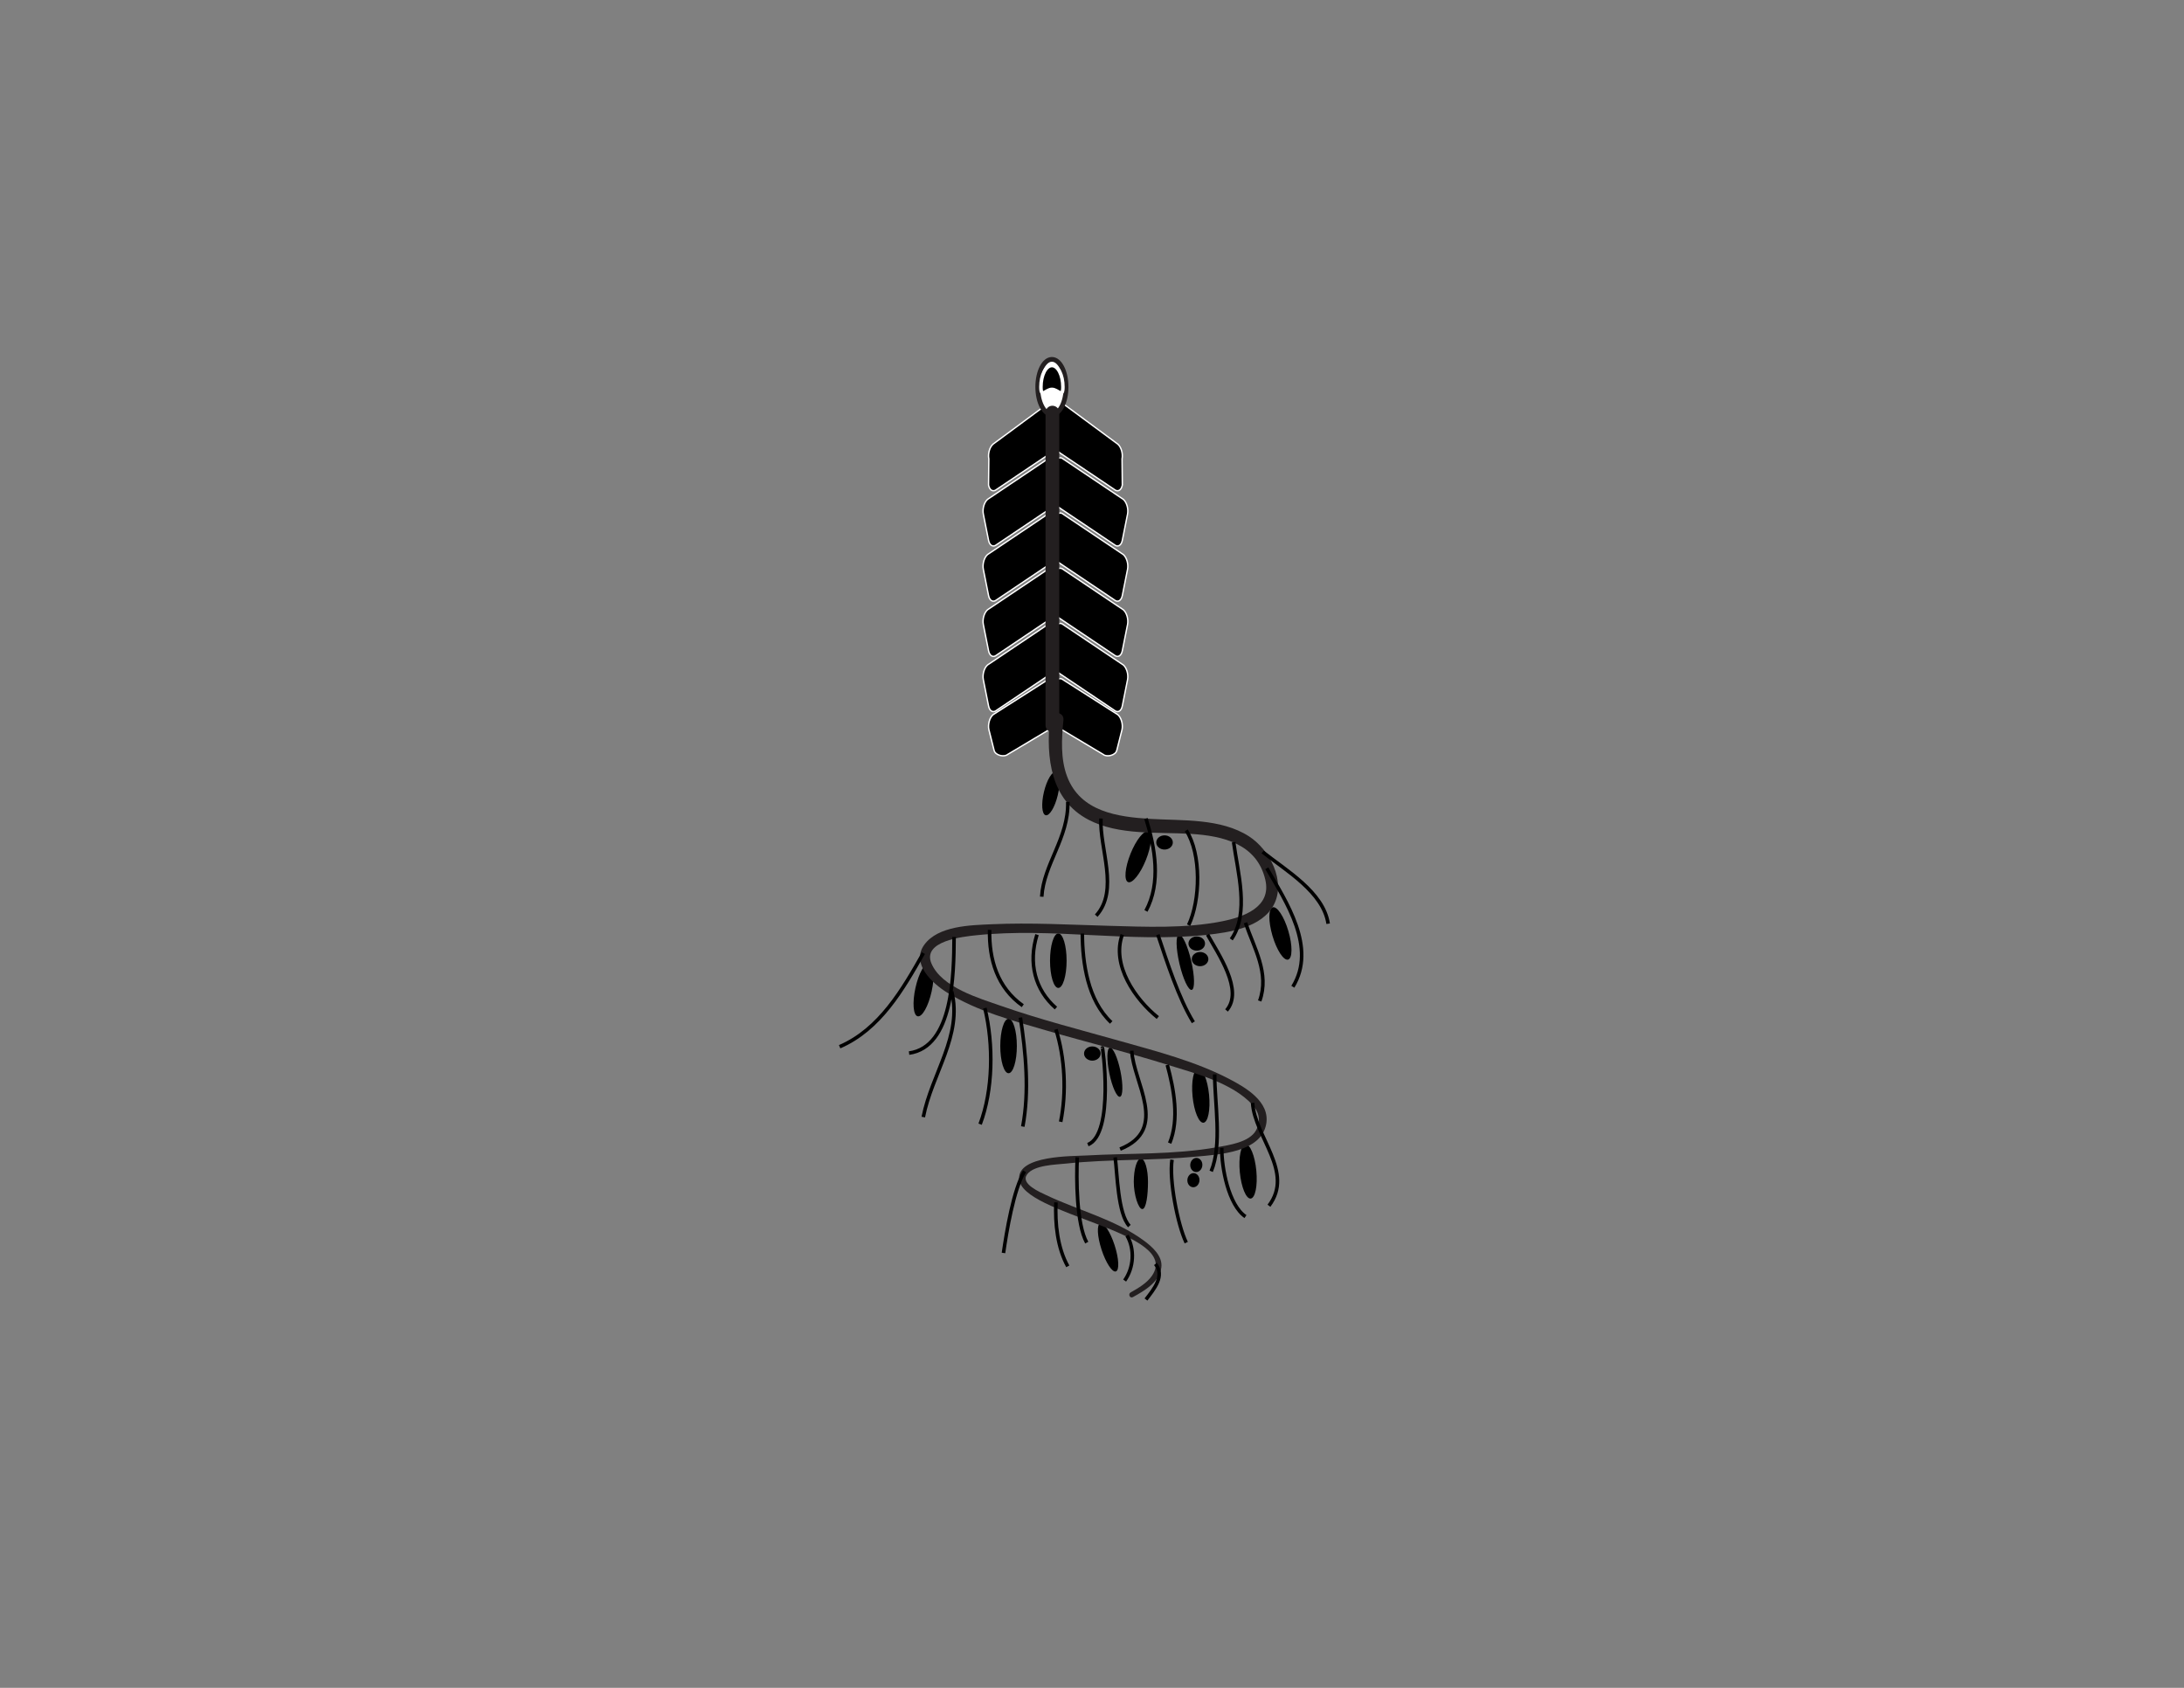 <svg xmlns="http://www.w3.org/2000/svg" width="792" height="612" viewBox="0 0 792 612"><rect x="0" y="0" width="792" height="612" fill="#808080" stroke="none"/><switch><g><path d="M358.489 175.909c.383 1.91 1.687 2.604 2.92 1.553l21.717-14.579c1.23-1.051 1.918-3.449 1.535-5.361l-1.893-9.508c-.38-1.908-1.687-2.603-2.917-1.553l-19.727 14.577c-1.228 1.055-1.918 3.453-1.535 5.362l-.1 9.509zM358.489 195.926c.383 1.91 1.687 2.603 2.92 1.553l21.717-14.578c1.23-1.051 1.918-3.45 1.535-5.36l-1.893-9.508c-.38-1.909-1.687-2.604-2.917-1.553l-21.72 14.577c-1.229 1.053-1.918 3.452-1.535 5.361l1.893 9.508zM358.489 215.944c.383 1.912 1.687 2.604 2.92 1.554l21.717-14.579c1.23-1.051 1.918-3.449 1.535-5.36l-1.893-9.508c-.38-1.908-1.687-2.604-2.917-1.553l-21.72 14.576c-1.229 1.055-1.918 3.453-1.535 5.362l1.893 9.508zM358.489 235.964c.383 1.911 1.687 2.603 2.92 1.553l21.717-14.58c1.23-1.049 1.918-3.448 1.535-5.358l-1.893-9.509c-.38-1.909-1.687-2.603-2.917-1.553l-21.72 14.576c-1.229 1.055-1.918 3.455-1.535 5.364l1.893 9.507zM358.489 255.981c.383 1.912 1.687 2.604 2.92 1.553l21.717-14.579c1.23-1.049 1.918-3.45 1.535-5.36l-1.893-9.508c-.38-1.909-1.687-2.604-2.917-1.553l-21.72 14.577c-1.229 1.052-1.918 3.452-1.535 5.36l1.893 9.51zM360.482 272.012c.383 1.91 3.683 2.604 4.914 1.553l17.729-10.59c1.23-1.051 1.918-3.45 1.535-5.361l-1.893-9.508c-.38-1.908-1.687-2.603-2.917-1.553l-19.727 12.584c-1.228 1.053-1.918 3.452-1.535 5.361l1.894 7.514z" stroke="#fff" stroke-width=".498"/><path d="M406.997 175.909c-.38 1.91-1.687 2.604-2.915 1.553l-21.719-14.579c-1.231-1.051-1.918-3.449-1.538-5.361l1.896-9.508c.38-1.908 1.684-2.603 2.917-1.553l19.723 14.577c1.229 1.055 1.918 3.453 1.538 5.362l.098 9.509zM406.997 195.926c-.38 1.91-1.687 2.603-2.915 1.553l-21.719-14.578c-1.231-1.051-1.918-3.45-1.538-5.36l1.896-9.508c.38-1.909 1.684-2.604 2.917-1.553l21.717 14.577c1.23 1.053 1.918 3.452 1.54 5.361l-1.898 9.508zM406.997 215.944c-.38 1.912-1.687 2.604-2.915 1.554l-21.719-14.579c-1.231-1.051-1.918-3.449-1.538-5.36l1.896-9.508c.38-1.908 1.684-2.604 2.917-1.553l21.717 14.576c1.23 1.055 1.918 3.453 1.54 5.362l-1.898 9.508zM406.997 235.964c-.38 1.911-1.687 2.603-2.915 1.553l-21.719-14.58c-1.231-1.049-1.918-3.448-1.538-5.358l1.896-9.509c.38-1.909 1.684-2.603 2.917-1.553l21.717 14.576c1.23 1.055 1.918 3.455 1.54 5.364l-1.898 9.507zM406.997 255.981c-.38 1.912-1.687 2.604-2.915 1.553l-21.719-14.579c-1.231-1.049-1.918-3.45-1.538-5.36l1.896-9.508c.38-1.909 1.684-2.604 2.917-1.553l21.717 14.576c1.23 1.054 1.918 3.454 1.54 5.361l-1.898 9.51zM405.004 272.012c-.381 1.91-3.681 2.604-4.911 1.553l-17.729-10.59c-1.231-1.051-1.918-3.45-1.538-5.361l1.896-9.508c.38-1.908 1.684-2.603 2.917-1.553l19.723 12.584c1.229 1.053 1.918 3.452 1.538 5.361l-1.896 7.514z" stroke="#fff" stroke-width=".498"/><ellipse cx="381.462" cy="140.287" rx="5.138" ry="9.989" fill="#fff" stroke="#231f20" stroke-width="1.712"/><path d="M385.446 140.287c0 4.279-1.782.898-3.984.898-2.2 0-3.984 3.38-3.984-.898 0-4.28 1.784-7.749 3.984-7.749 2.202 0 3.984 3.47 3.984 7.749z" stroke="#fff" stroke-width="1.284"/><ellipse cx="464.324" cy="338.486" rx="3.007" ry="9.879" transform="rotate(-16.416 464.251 338.451)"/><path d="M431.973 348.404c1.286 5.535 1.372 10.244.194 10.521-1.179.271-3.179-3.992-4.466-9.527-1.286-5.535-1.374-10.246-.196-10.519 1.183-.274 3.182 3.99 4.468 9.525z"/><ellipse cx="412.748" cy="310.684" rx="3.008" ry="9.879" transform="rotate(21.883 412.784 310.716)"/><path d="M386.79 348.339c0 5.454-1.344 9.876-3.005 9.876-1.661 0-3.008-4.422-3.008-9.876 0-5.457 1.347-9.882 3.008-9.882s3.005 4.425 3.005 9.882z"/><ellipse cx="365.742" cy="379.268" rx="3.007" ry="9.879"/><path d="M406.312 388.377c1.012 4.91.931 9.078-.179 9.305-1.112.227-2.832-3.571-3.844-8.484-1.012-4.914-.929-9.082.182-9.309 1.11-.227 2.83 3.574 3.841 8.488z"/><ellipse cx="435.441" cy="397.262" rx="3.007" ry="9.879" transform="rotate(-5.616 435.414 397.058)"/><path d="M455.59 424.467c.523 5.432-.393 9.963-2.049 10.125-1.651.154-3.413-4.119-3.937-9.551-.519-5.432.397-9.962 2.049-10.12 1.657-.159 3.418 4.114 3.937 9.546zM416.305 428.541c0 4.674-.635 9.861-2.059 9.861-1.42 0-3.094-5.188-3.094-9.861 0-4.678 1.155-8.465 2.575-8.465 1.425 0 2.578 3.787 2.578 8.465zM404.203 451.52c1.565 4.818 1.77 9.066.455 9.494-1.311.428-3.645-3.133-5.207-7.947-1.566-4.818-1.77-9.066-.458-9.494 1.314-.428 3.647 3.132 5.21 7.947zM383.584 288.331c-1.037 4.346-3.006 7.598-4.388 7.264-1.382-.331-1.658-4.125-.619-8.471 1.042-4.345 3.008-7.599 4.39-7.265 1.382.334 1.659 4.128.617 8.472zM337.845 359.499c-1.173 5.331-3.443 9.358-5.063 9.001-1.621-.357-1.984-4.969-.806-10.295 1.173-5.33 3.443-9.357 5.063-9 1.621.357 1.984 4.969.806 10.294z"/><path d="M410.82 470.326c4.221-2.305 9.623-5.461 10.325-10.721.551-4.131-3.266-7.494-6.212-9.68-10.472-7.77-23.903-11.031-35.549-16.592-2.079-.992-9.416-4.051-6.959-7.457 2.499-3.465 10.35-3.566 14.068-3.961 15.781-1.674 31.726-1.037 47.526-2.549 8.024-.766 23.251-1.484 25.146-11.764 1.505-8.164-7.587-13.371-13.62-16.491-12.15-6.284-25.763-9.808-38.859-13.506-14.535-4.104-29.215-7.829-43.482-12.815-8.025-2.805-21.643-6.691-25.4-15.367-3.569-8.24 11.462-9.807 16.149-10.296 27.73-2.897 55.744 2.767 83.525-.139 8.275-.866 20.094-2.64 24.435-10.884 4.548-8.637-1.543-20.062-8.996-24.859-10.197-6.562-24.052-5.635-35.635-6.315-12.084-.71-25.49-2.625-30.312-15.39-2.416-6.396-2.008-13.786-1.325-20.445.325-3.163-4.576-3.615-4.898-.464-1.447 14.108.212 29.414 13.996 36.609 11.004 5.745 25.036 4.384 37.028 5.112 11.752.714 24.037 3.616 27.079 16.656 2.326 9.976-7.973 13.537-15.818 15.076-13.423 2.633-27.529 1.979-41.122 1.604-14.089-.39-28.206-1.205-42.3-.562-7.602.348-19.423.521-24.436 7.442-4.955 6.841 3.004 14.055 8.292 17.337 10.818 6.714 23.791 10.191 35.904 13.715 14.741 4.288 29.662 7.951 44.315 12.544 10.02 3.141 23.11 6.413 30.507 14.438 2.463 2.673 3.074 5.954 1.322 9.194-2.382 4.404-9.87 5.398-14.21 6.176-15.618 2.795-31.775 2.098-47.564 3.002-4.83.275-24.663-.086-24.158 8.457.777 13.172 59.12 19.074 48.186 35.121-1.83 2.686-5.006 4.518-7.755 6.074-1.044.593-.263 2.284.807 1.7z" fill="#231f20"/><path d="M345.124 359.506c3.962 16.059-7.203 29.749-10.31 45.535M357.15 365.52c3.207 13.35 2.95 29.771-1.717 42.1M370.037 368.958c1.964 12.761 3.277 26.737.861 39.519M382.924 373.252c3.285 10.385 3.861 22.842 1.72 33.506M334.85 345.59c-7.433 13.139-15.786 27.662-30.362 33.944M387.221 290.776c.327 13.044-8.754 22.565-9.451 34.364M399.25 296.79c-.564 10.792 6.659 26.011-1.72 35.224M415.572 296.79c3.295 10.613 5.51 23.279 0 33.505M430.179 301.086c5.526 8.59 5.134 25.398.858 34.365M447.359 305.381c1.439 10.682 5.84 25.761-.858 35.225M457.883 308.908c8.432 6.717 22.039 14.558 23.753 26.025M459.388 314.831c7.056 12.187 18.155 28.761 9.452 42.956M451.656 334.591c3.128 9.268 8.779 18.269 5.154 28.352M437.91 338.887c3.778 6.879 13.191 20.266 6.872 27.494M419.887 338.902c3.229 9.658 7.578 23.177 12.869 31.771M406.981 338.887c-4.009 11.027 4.712 23.504 12.888 30.071M392.494 338.5c.055 10.75 1.945 24.17 10.473 32.225M376.053 338.887c-3.225 10.303-.74 20.004 6.871 26.633M358.869 337.168c-.219 10.732 2.756 20.924 12.029 27.494M345.982 339.746c-.078 13.592-.367 39.895-16.322 42.099M410.417 380.984c.542 11.467 13.665 28.527-4.226 35.666M399.745 379.992c0-1.792 4.549 31.141-5.237 35.047M423.305 386.139c2.406 8.785 4.412 19.698.858 28.352M440.488 389.577c-.006 10.483 2.764 25.462-1.267 35.128M454.233 399.887c.811 12.494 15.18 25.074 5.938 37.307M443.065 416.209c-.11 7.129 2.446 20.748 8.591 24.916M425.023 420.506c-1.123 7.213 2.009 23.574 5.155 30.068M404.404 419.645c.777 5.883.932 20.498 5.154 24.916M390.656 419.645c-.362 7.643-.322 24.156 3.438 30.93M382.924 435.971c-.362 7.641.539 16.42 4.297 23.195M371.548 424.705c-3.979 6.338-6.567 22.104-7.647 29.613M408.698 447.996c2.895 4.945 2.457 11.637-.858 16.326M419.008 458.307c3.456 4.293-.397 8.939-3.436 12.887" fill="none" stroke="#000" stroke-width="1.289"/><path d="M381.641 149.61v113.365" fill="none" stroke="#231f20" stroke-width="4.985" stroke-linecap="round"/><ellipse cx="435.193" cy="347.765" rx="3.007" ry="2.577"/><ellipse cx="433.985" cy="342.127" rx="3.007" ry="2.577"/><ellipse cx="396.12" cy="382.006" rx="3.006" ry="2.578"/><ellipse cx="422.304" cy="305.468" rx="3.007" ry="2.577"/><path d="M434.004 419.863c1.208.082 2.112 1.291 2.014 2.701-.096 1.41-1.158 2.49-2.366 2.406-1.21-.08-2.114-1.289-2.019-2.701.1-1.408 1.158-2.486 2.371-2.406zM432.952 425.373c1.213.084 2.114 1.295 2.016 2.703-.096 1.41-1.155 2.488-2.365 2.406-1.211-.08-2.112-1.291-2.017-2.703.096-1.408 1.158-2.486 2.366-2.406z"/></g></switch></svg>